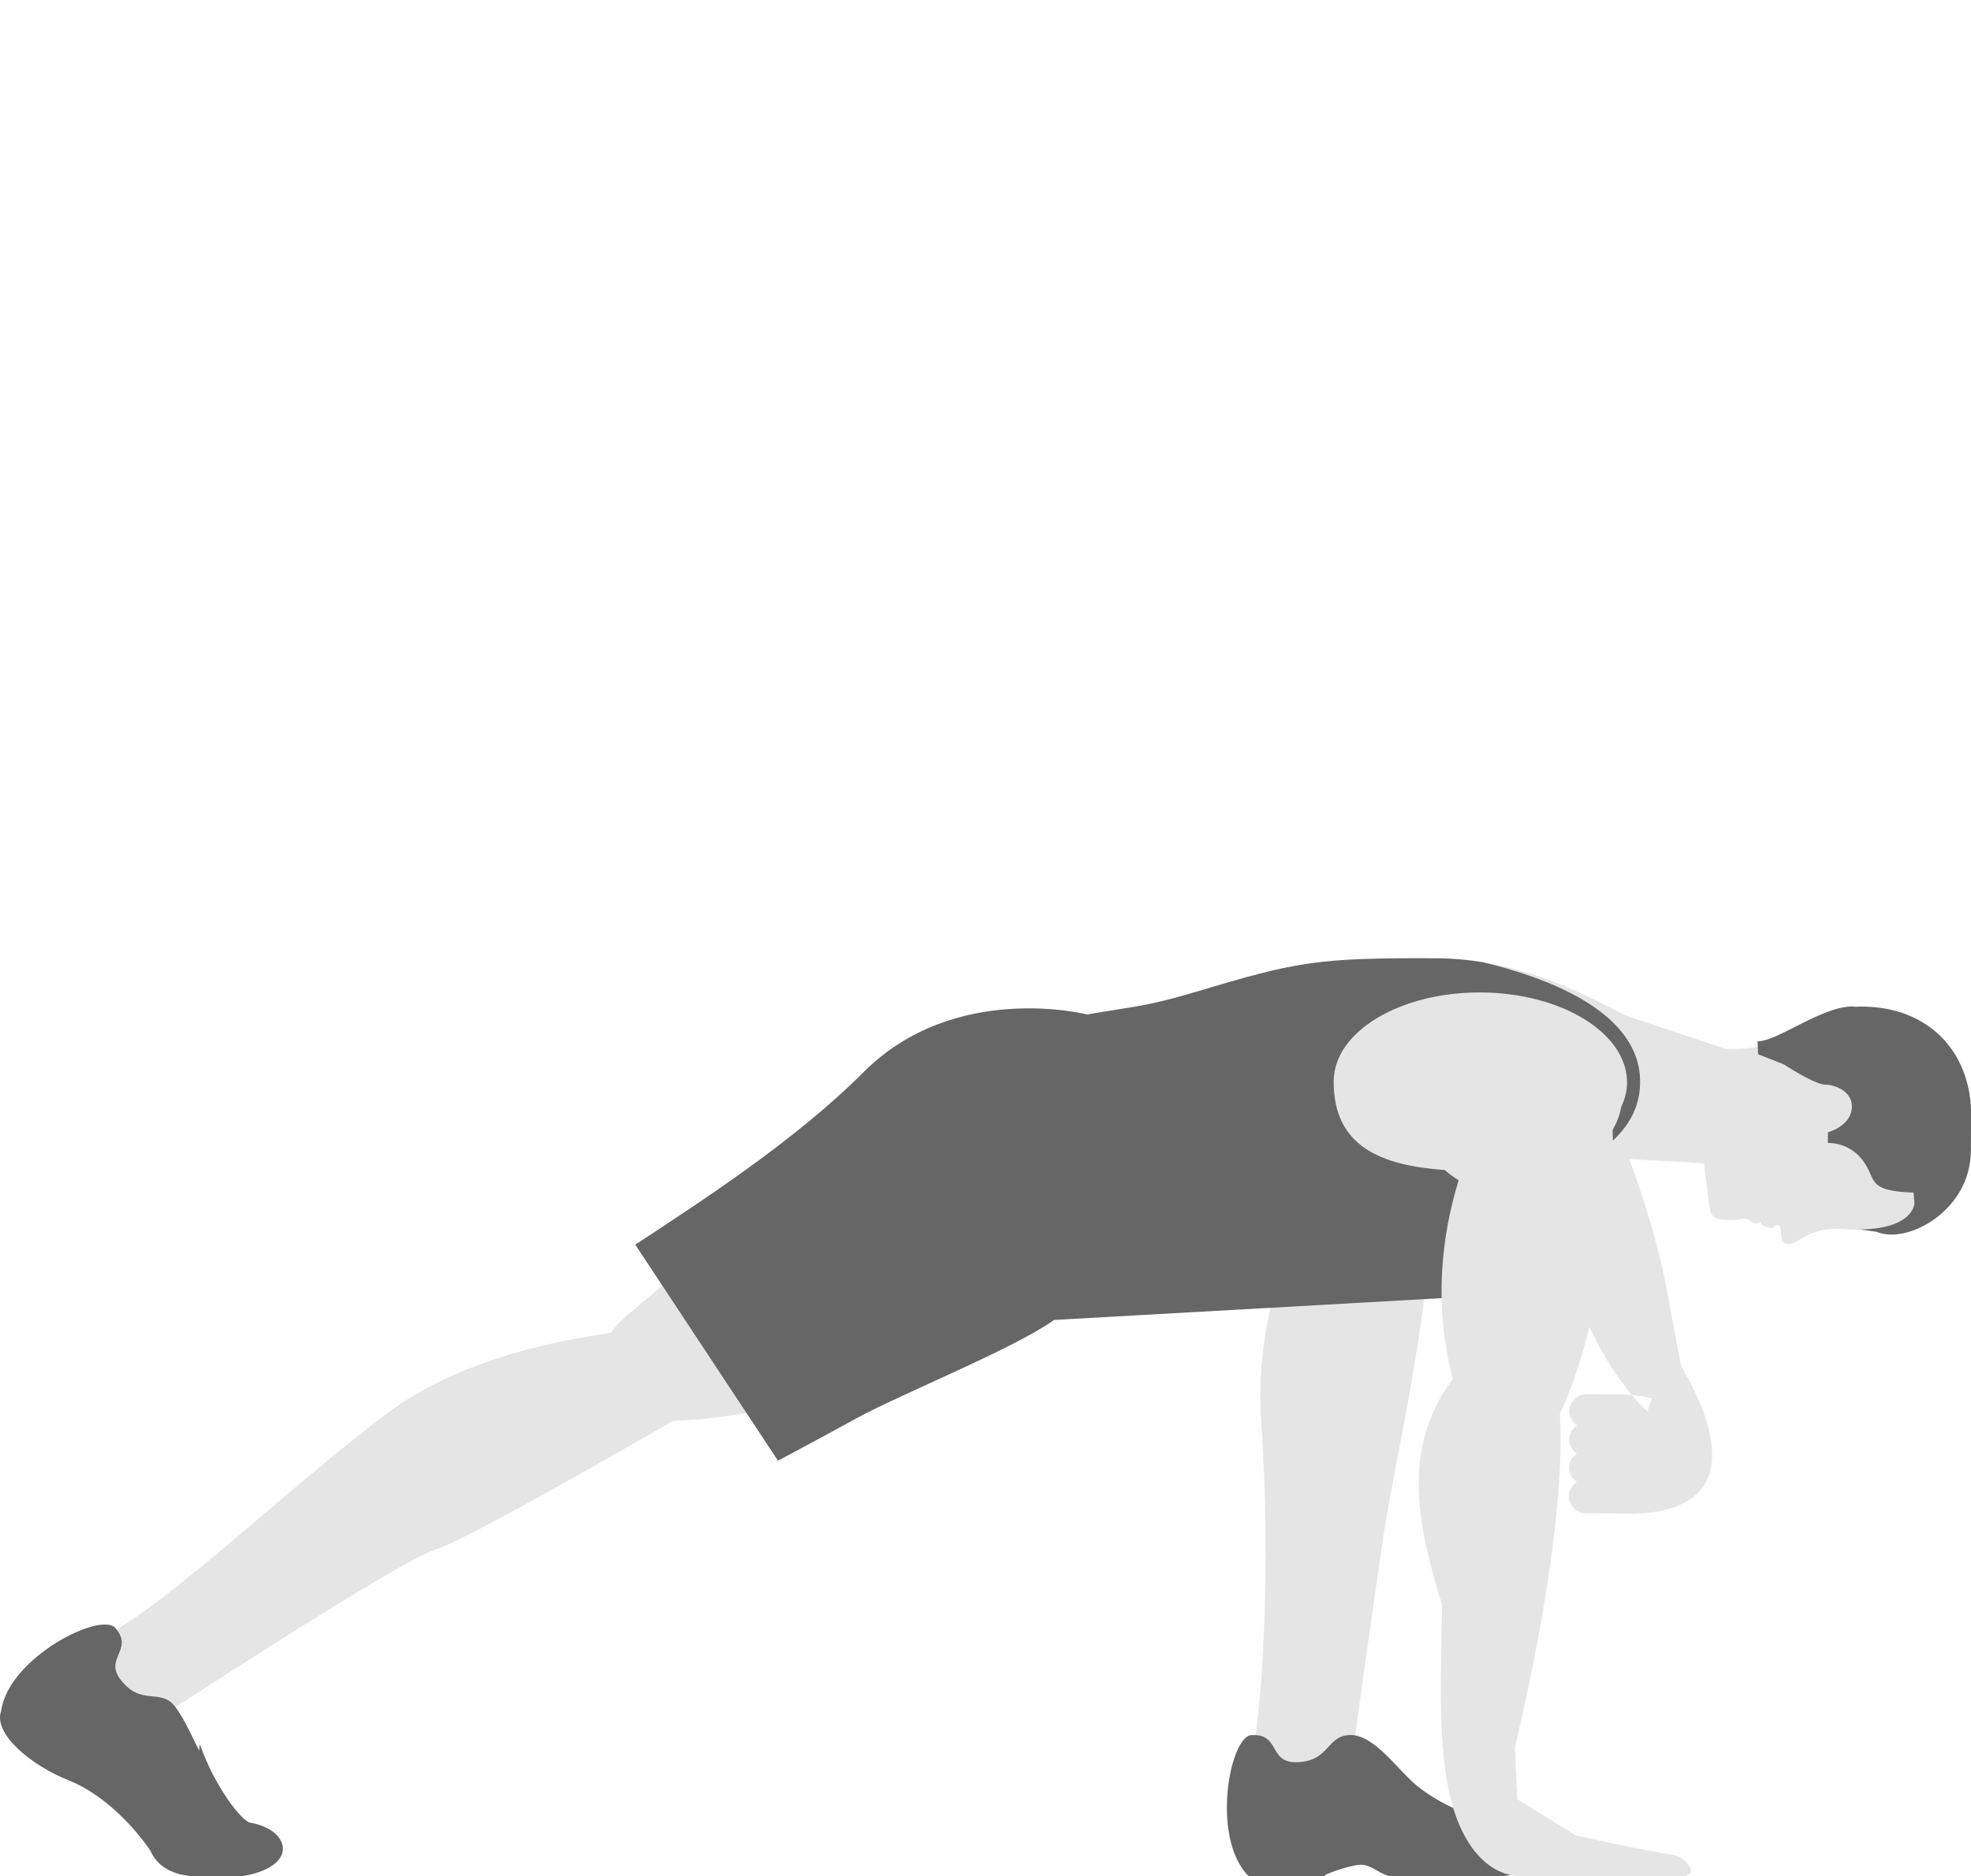 <svg xmlns="http://www.w3.org/2000/svg" width="73.618" height="70.093" viewBox="0 0 73.618 70.093"><path fill="#E5E5E5" d="M50.625 40.162c-.705 1.883-3.88 7.64-3.524 12.81.418 6.106-.02 11.44-.393 12.927h3.76s.84-6.128 1.22-8.614c.54-3.554 2.185-9.705 1.8-15.814-.105-1.617-1.73-1.62-1.73-1.62l-1.132.31z"/><path fill="#666" d="M46.747 64.818c-.822.05-1.53 3.85-.11 5.273h2.872c-.26 0 .905-.427 1.333-.427s.748.428 1.164.428h4.084c3.06-.34 1.882-2.07.475-2-.438.02-2.08-.156-3.6-1.345-.734-.578-1.603-1.93-2.52-1.93-.913 0-.77 1.016-2.056 1.016-1.01.003-.57-1.075-1.643-1.012m-37.403 3.27c-.312-.05-1.333-1.358-1.874-2.92-.02-.063-.137 1.478-.18 1.423l-1.66 2.57c.213.48.746.933 1.774.933h1.598c2.215-.342 1.847-1.756.342-2.004"/><path fill="#E5E5E5" d="M62.79 51.04c-.12-.66-.282-1.453-.45-2.417-.395-2.28-1.137-4.39-1.494-5.33l1.554-.053.428-4.393c-1.05-.006-3.744-2.3-7.443-2.9 2.287.543 5.678 1.764 5.867 4.242h.002c.07.93-.286 1.657-.865 2.26-.743-.83-2.326-1.74-2.31 1.485-2.287 1.004-4.94 1.482-4.76 2.463l4.77-2.106c.007.2.015.4.033.63.268 3.207 1.646 5.787 2.828 7.194.31.024.552.068.748.126l-.167.49c-.183-.168-.378-.377-.58-.616-.12-.01-.246-.02-.393-.02-.913-.014-1.184-.013-1.262-.01-.012 0-.02-.007-.032-.007-.358 0-.648.29-.65.645 0 .224.12.41.292.528-.173.115-.294.303-.295.525v.002c-.002.223.117.41.29.528-.174.115-.295.303-.296.526 0 .223.12.41.293.527-.175.116-.297.304-.3.528 0 .357.287.648.645.65.007 0 .013-.004.02-.004l.978.006v.002c5.476.285 3.552-3.826 2.55-5.5z"/><path fill="#666" d="M55.93 45.246s2.304-1.213 3.988-2.36l-5.494 1.745-3.194.595 1.02 1.145 1.072.033 2.61-1.154-.002-.004z"/><path fill="#E5E5E5" d="M65.833 39.07s-.39.125-1.365.12l-3.856-1.287 1.89 4.347s3.168-.308 2.898-.203c-.27.104 3.585-2.78.436-2.976"/><path fill="#666" d="M68.42 45.785c-1.303-.008-1.828-.764-1.82-2.068l.018-2.854c.008-1.306 1.07-2.823 2.377-2.815l.227-.435c2.68-.146 4.414 1.593 4.4 4.06l-.008 1.318c-.014 2.26-2.4 3.513-3.52 3.027l-1.674-.232z"/><path fill="#E5E5E5" d="M66.938 45.814c-1.107-.006-2.652-.914-2.645-2.023l.012-2.09c.008-1.473 3.723-2.93 2.672-2.934l2.27-.457c.32.79 2 1.38 1.996 2.486l-.02 3.033c-.01 1.105-.77 1.126-1.49 1.587l-2.795.397zm1.838.096c-.955-.068-1.53.396-1.693.48-.162.084-.56.25-.563-.32-.01-.566-.312-.186-.312-.186s-.492-.04-.44-.254c0 0-.134.19-.396-.01-.264-.2-.17-.03-.783-.043-.61-.015-.69-.098-.76-.63-.07-.536-.184-1.49-.184-1.49l-2.896-.16.854-1.56 6.6-.902 2.888-.59.414 4.703s-.006 1.157-2.73.963"/><path fill="#666" d="M71.508 44.555c-1.825-.06-1.396-.48-1.922-1.19-.528-.717-1.315-.666-1.315-.666l.004-.4s.89-.23.895-.968c.003-.54-.602-.81-1-.81-.39-.003-1.544-.758-1.544-.758l-.96-.378-.02-.484c.755.006 2.382-1.31 3.57-1.303 0 0 3.155 1.985 3.142 4.65-.014 2.662-.85 2.304-.85 2.305"/><path fill="#E5E5E5" d="M35.493 40.615c-1.885.48-5.326 2.832-12.11 8.557-1.537 1.297-1.383 3.45.276 3.83 1.66.383 9.49-.36 15.747-4.95 6.258-4.586-3.35-7.58-3.914-7.437"/><path fill="#9CD68E" d="M30.645 43.623c-1.827 2.957 6.284 6.017 6.284 6.017l5.89-3.874-4.896-7.648c-1.215.282-2.95.057-4.36 1.094-2.184 1.6-1.94 2.826-2.92 4.41"/><path fill="#E5E5E5" d="M26.154 49.312c-1.96.447-7.728.457-11.848 3.6-4.12 3.146-8.712 7.68-11.008 8.49l2.073 3.14s9.563-6.268 10.9-6.66c.537-.155 2.335-1.11 4.3-2.206 2.953-1.64 6.283-3.586 6.283-3.586l-.7-2.778z"/><path fill="#666" d="M5.63 69.16s1.28-1.137 1.302-1.09l.832-2.174c-.297-.245-.706-1.458-1.216-2.128-.553-.73-1.272-.005-2.05-1.026-.61-.806.512-1.104-.19-1.923-.535-.627-3.99 1.103-4.266 3.102-.306.853 1.124 2.03 2.51 2.584 1.386.552 2.512 1.814 3.078 2.654"/><path fill="#666" d="M61.252 40.19c-.19-2.48-3.58-3.7-5.87-4.244-.54-.09-1.105-.142-1.69-.146-4.564-.025-5.266.13-9.093 1.273-1.766.524-2.23.522-3.996.826v.002-.002s-4.937-1.267-8.355 2.16c-2.617 2.624-6.265 4.95-8.52 6.44l5.33 8.07s1.41-.748 2.906-1.57c1.76-.96 5.894-2.604 7.408-3.69.002 0 .002-.002.004-.003l-.002.005 15.096-.85c.343-1.32.23-2.318-.2-3.065 2.16-1.02 7.235-1.87 6.98-5.208z"/><path fill="#E5E5E5" d="M62.372 69.27c-.646-.06-3.523-.705-3.523-.705l-2.177-1.35-.092-1.933c.274-1.154 1.942-8.14 1.68-12.457 1.35-2.845 2.106-7.886 1.97-10.604.152-.273.27-.562.325-.87.136-.288.214-.59.216-.905.01-1.844-2.437-3.354-5.46-3.37-3.023-.016-5.486 1.466-5.496 3.31-.016 2.44 1.76 3.154 4.146 3.324.16.14.336.267.52.382-.61 1.988-.963 4.572-.217 7.425-.59.78-1.09 1.8-1.23 3.097-.19 1.793.3 3.635.825 5.333-.015 2.624-.245 5.757.524 7.916.32.894 1.068 2.234 2.498 2.234h5.95c.658 0 .188-.765-.458-.824v-.003z"/></svg>